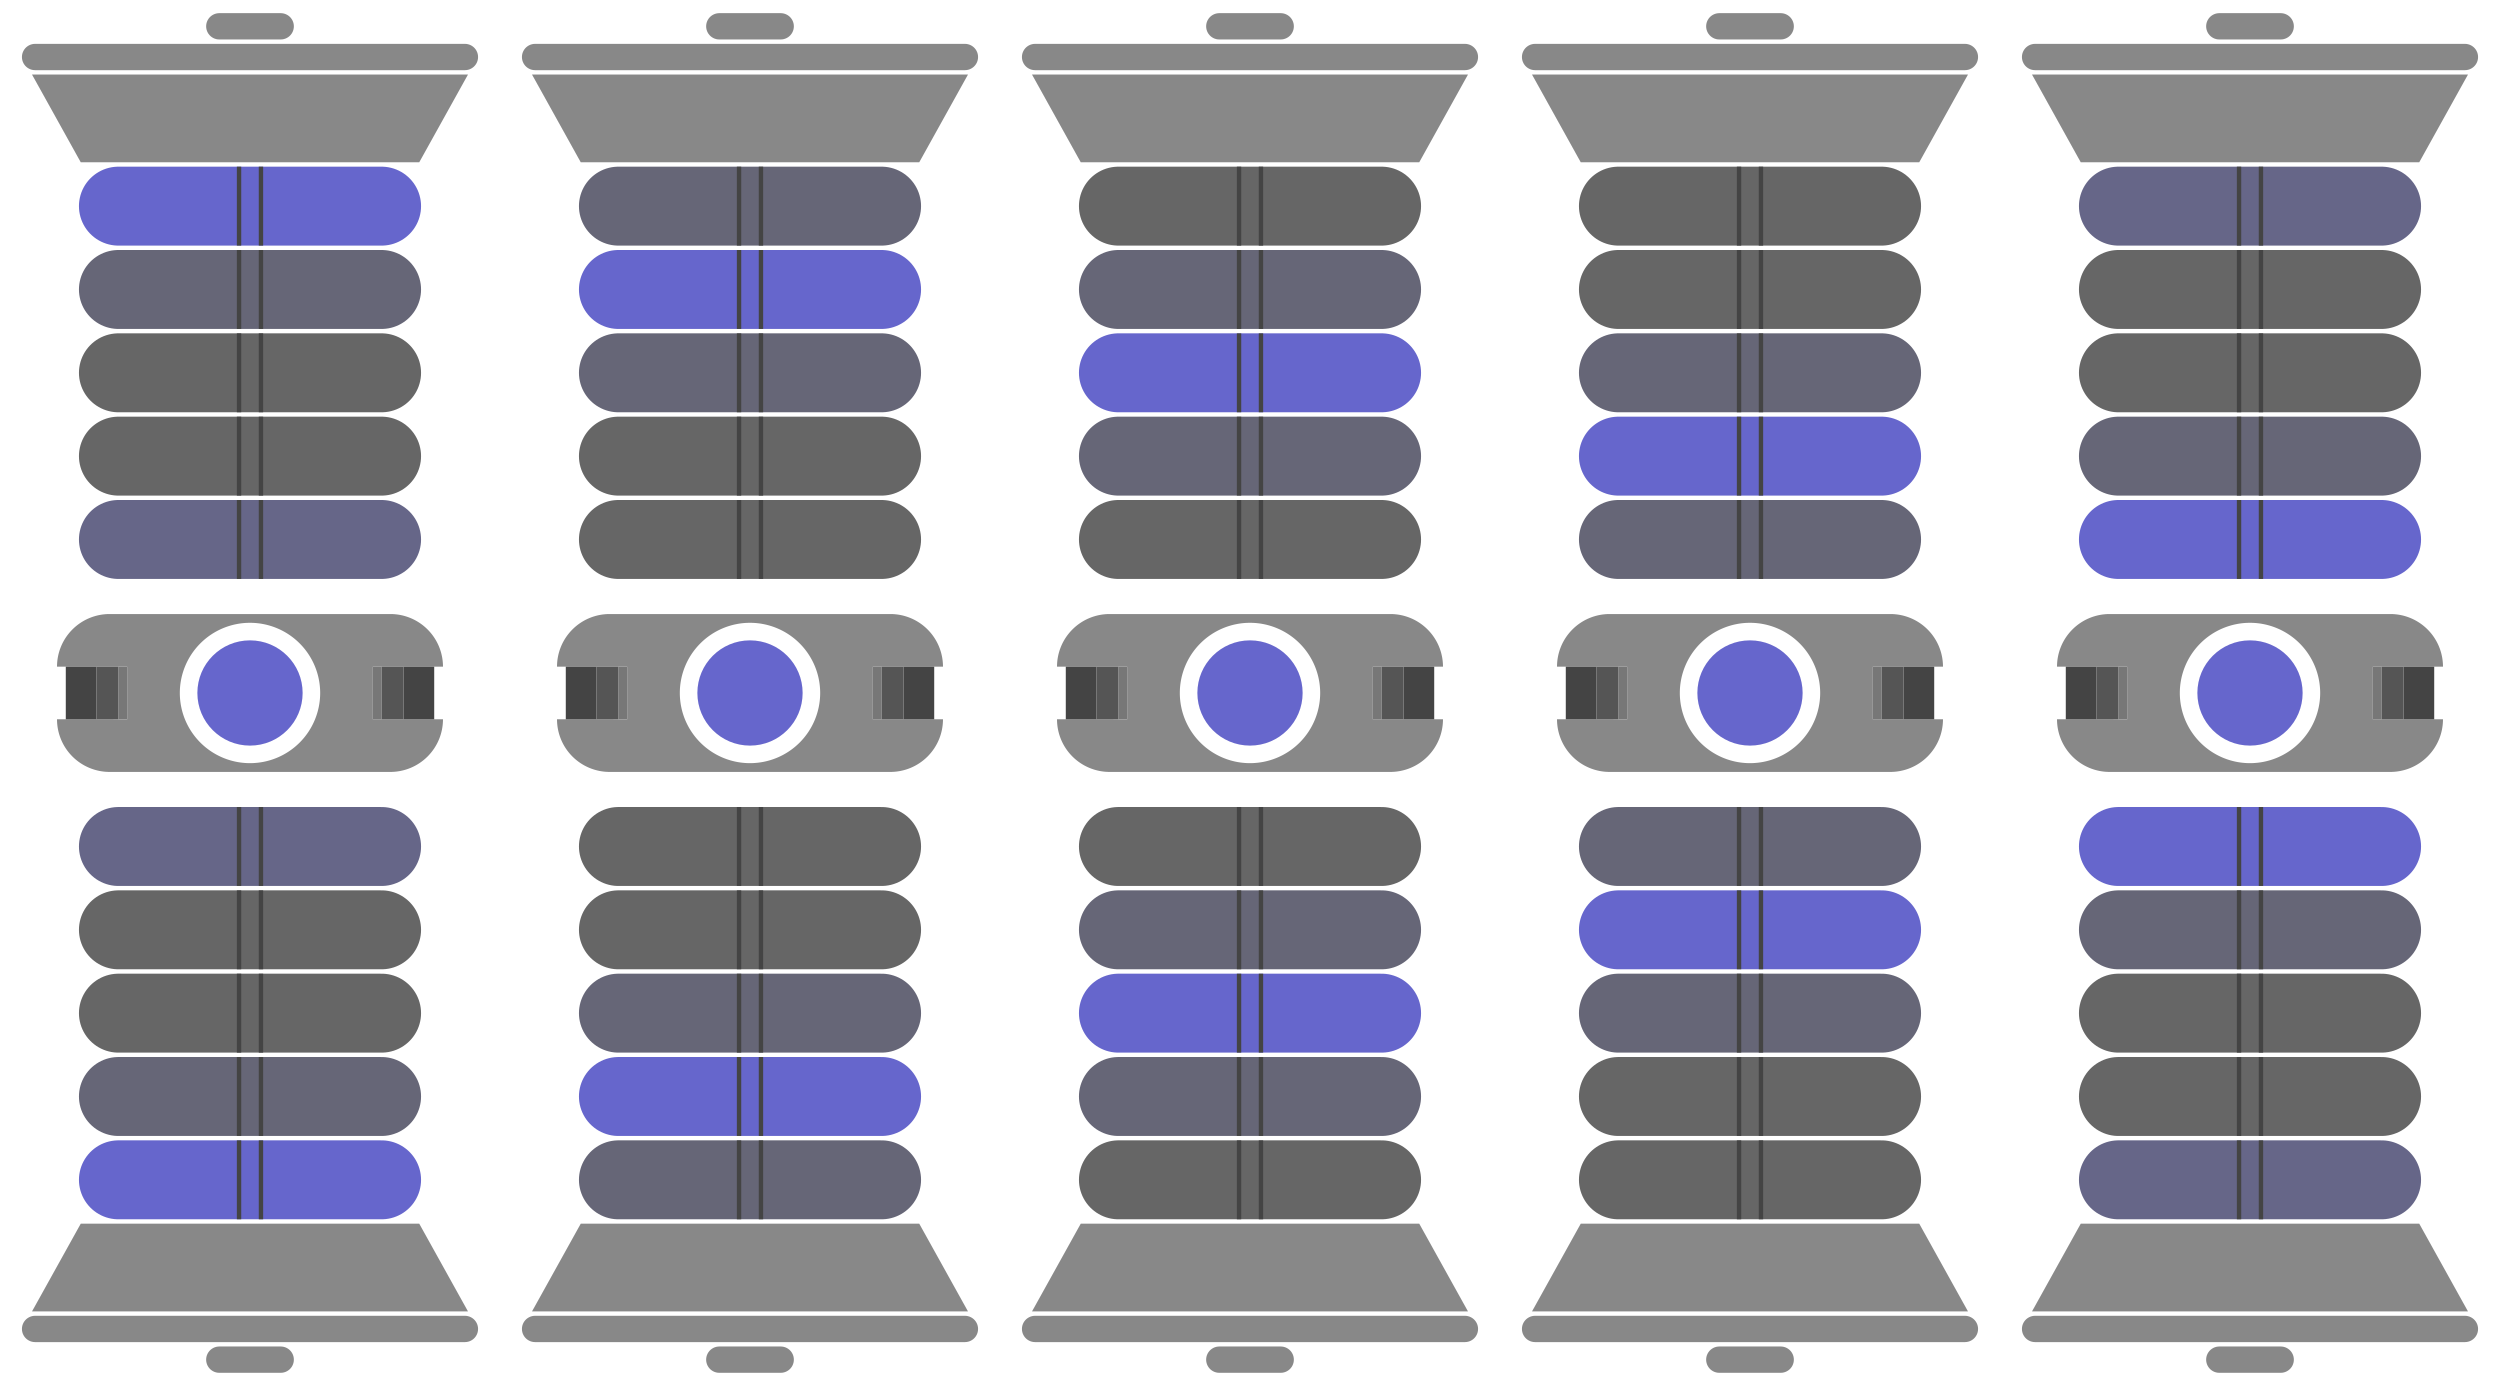 <?xml version="1.0" encoding="UTF-8" standalone="no"?>
<!-- Created with Inkscape (http://www.inkscape.org/) -->

<svg
   width="570"
   height="317"
   viewBox="0 0 570 317"
   version="1.1"
   id="svg5"
   inkscape:export-filename="Rastergrafik.png"
   inkscape:export-xdpi="96"
   inkscape:export-ydpi="96"
   inkscape:version="1.2.1 (9c6d41e410, 2022-07-14)"
   sodipodi:docname="warpcoretemplate.svg"
   xmlns:inkscape="http://www.inkscape.org/namespaces/inkscape"
   xmlns:sodipodi="http://sodipodi.sourceforge.net/DTD/sodipodi-0.dtd"
   xmlns="http://www.w3.org/2000/svg"
   xmlns:svg="http://www.w3.org/2000/svg">
  <sodipodi:namedview
     id="namedview7"
     pagecolor="#ffffff"
     bordercolor="#000000"
     borderopacity="0.25"
     inkscape:showpageshadow="2"
     inkscape:pageopacity="0.0"
     inkscape:pagecheckerboard="0"
     inkscape:deskcolor="#d1d1d1"
     inkscape:document-units="px"
     showgrid="true"
     showguides="false"
     inkscape:zoom="2.1538845"
     inkscape:cx="295.97688"
     inkscape:cy="143.69387"
     inkscape:window-width="1641"
     inkscape:window-height="1000"
     inkscape:window-x="991"
     inkscape:window-y="0"
     inkscape:window-maximized="0"
     inkscape:current-layer="layer1">
    <inkscape:grid
       type="xygrid"
       id="grid1412"
       originx="0"
       originy="0" />
  </sodipodi:namedview>
  <defs
     id="defs2" />
  <g
     inkscape:label="Ebene 1"
     inkscape:groupmode="layer"
     id="layer1">
    <path
       style="fill:#888888;fill-opacity:1;stroke:#888888;stroke-width:6;stroke-linecap:round;stroke-dasharray:none;stroke-opacity:1;image-rendering:auto"
       d="M 50,6 H 64"
       id="path2296" />
    <path
       style="fill:#888888;fill-opacity:1;stroke:#888888;stroke-width:6;stroke-linecap:round;stroke-dasharray:none;stroke-opacity:1"
       d="m 8,13 h 98"
       id="path2947" />
    <path
       style="fill:#888888;fill-opacity:1;stroke:#888888;stroke-width:2;stroke-linecap:round;stroke-dasharray:none;stroke-opacity:1"
       d="m 9,18 h 96 L 95,36 H 19 Z"
       id="path3435" />
    <path
       style="fill:#6666cc;fill-opacity:1;stroke:#6666cc;stroke-width:18;stroke-linecap:round;stroke-dasharray:none;stroke-opacity:1"
       d="M 27,47 H 87"
       id="path3437" />
    <path
       style="fill:#666677;fill-opacity:1;stroke:#666677;stroke-width:18;stroke-linecap:round;stroke-dasharray:none;stroke-opacity:1"
       d="M 27,66 H 87"
       id="path3439" />
    <path
       style="fill:#666666;fill-opacity:1;stroke:#666666;stroke-width:18;stroke-linecap:round;stroke-dasharray:none;stroke-opacity:1"
       d="M 27,85 H 87"
       id="path3441" />
    <path
       style="fill:#666666;fill-opacity:1;stroke:#666666;stroke-width:18;stroke-linecap:round;stroke-dasharray:none;stroke-opacity:1"
       d="M 27,104 H 87"
       id="path3443" />
    <path
       style="fill:#666688;fill-opacity:1;stroke:#666688;stroke-width:18;stroke-linecap:round;stroke-dasharray:none;stroke-opacity:1"
       d="M 27,123 H 87"
       id="path3445" />
    <path
       style="color:#000000;fill:#888888;stroke-width:2;stroke-miterlimit:1.2;-inkscape-stroke:none"
       d="m 29,158 v -6 H 13 a 12,12 0 0 1 12,-12 h 64 a 12,12 0 0 1 12,12 H 85 v 6 H 73 A 16,16 0 0 0 57,142 16,16 0 0 0 41,158 Z"
       id="path3487" />
    <circle
       style="fill:#6666cc;fill-opacity:1;stroke:#6666cc;stroke-width:2;stroke-linecap:butt;stroke-opacity:1"
       id="path3478"
       cx="57"
       cy="158"
       r="11" />
    <path
       style="color:#000000;fill:#888888;stroke-width:2;stroke-miterlimit:1.2;-inkscape-stroke:none"
       d="m 13,164 a 12,12 0 0 0 12,12 h 64 a 12,12 0 0 0 12,-12 H 85 v -6 H 73 A 16,16 0 0 1 57,174 16,16 0 0 1 41,158 H 29 v 6 z"
       id="path3492" />
    <path
       style="fill:#666688;fill-opacity:1;stroke:#666688;stroke-width:18;stroke-linecap:round;stroke-dasharray:none;stroke-opacity:1"
       d="M 27,193 H 87"
       id="path3453" />
    <path
       style="fill:#666666;fill-opacity:1;stroke:#666666;stroke-width:18;stroke-linecap:round;stroke-dasharray:none;stroke-opacity:1"
       d="M 27,212 H 87"
       id="path3455" />
    <path
       style="fill:#666666;fill-opacity:1;stroke:#666666;stroke-width:18;stroke-linecap:round;stroke-dasharray:none;stroke-opacity:1"
       d="M 27,231 H 87"
       id="path3457" />
    <path
       style="fill:#666677;fill-opacity:1;stroke:#666677;stroke-width:18;stroke-linecap:round;stroke-dasharray:none;stroke-opacity:1"
       d="M 27,250 H 87"
       id="path3459" />
    <path
       style="fill:#6666cc;fill-opacity:1;stroke:#6666cc;stroke-width:18;stroke-linecap:round;stroke-dasharray:none;stroke-opacity:1"
       d="M 27,269 H 87"
       id="path3461" />
    <path
       style="fill:#888888;fill-opacity:1;stroke:#888888;stroke-width:2;stroke-linecap:round;stroke-dasharray:none;stroke-opacity:1"
       d="m 9,298 h 96 L 95,280 H 19 Z"
       id="path3451" />
    <path
       style="fill:#888888;fill-opacity:1;stroke:#888888;stroke-width:6;stroke-linecap:round;stroke-dasharray:none;stroke-opacity:1"
       d="m 8,303 h 98"
       id="path3449" />
    <path
       style="fill:#888888;fill-opacity:1;stroke:#888888;stroke-width:6;stroke-linecap:round;stroke-dasharray:none;stroke-opacity:1;image-rendering:auto"
       d="M 50,310 H 64"
       id="path3447" />
    <rect
       style="fill:#777777;fill-opacity:1;stroke:#777777;stroke-width:0;stroke-linecap:butt;stroke-miterlimit:1.2;stroke-dasharray:none;stroke-opacity:1"
       id="rect4220"
       width="2"
       height="12"
       x="85"
       y="152" />
    <rect
       style="fill:#777777;fill-opacity:1;stroke:#777777;stroke-width:0;stroke-linecap:butt;stroke-miterlimit:1.2;stroke-dasharray:none;stroke-opacity:1"
       id="rect4220-1"
       width="2"
       height="12"
       x="27"
       y="152" />
    <rect
       style="fill:#555555;fill-opacity:1;stroke:#555555;stroke-width:0;stroke-linecap:butt;stroke-miterlimit:1.2;stroke-dasharray:none;stroke-opacity:1"
       id="rect5311"
       width="5"
       height="12"
       x="87"
       y="152" />
    <rect
       style="fill:#555555;fill-opacity:1;stroke:#555555;stroke-width:0;stroke-linecap:butt;stroke-miterlimit:1.2;stroke-dasharray:none;stroke-opacity:1"
       id="rect5311-7"
       width="5"
       height="12"
       x="22"
       y="152" />
    <rect
       style="fill:#444444;fill-opacity:1;stroke:#444444;stroke-width:0;stroke-linecap:butt;stroke-miterlimit:1.2;stroke-dasharray:none;stroke-opacity:1"
       id="rect6039"
       width="7"
       height="12"
       x="92"
       y="152" />
    <rect
       style="fill:#444444;fill-opacity:1;stroke:#444444;stroke-width:0;stroke-linecap:butt;stroke-miterlimit:1.2;stroke-dasharray:none;stroke-opacity:1"
       id="rect6039-0"
       width="7"
       height="12"
       x="15"
       y="152" />
    <rect
       style="fill:#444444;fill-opacity:1;stroke:#444444;stroke-width:0;stroke-linecap:butt;stroke-miterlimit:1.2;stroke-dasharray:none;stroke-opacity:1"
       id="rect6485"
       width="1"
       height="18"
       x="54"
       y="114" />
    <rect
       style="fill:#444444;fill-opacity:1;stroke:#444444;stroke-width:0;stroke-linecap:butt;stroke-miterlimit:1.2;stroke-dasharray:none;stroke-opacity:1"
       id="rect6485-6"
       width="1"
       height="18"
       x="59"
       y="114" />
    <rect
       style="fill:#444444;fill-opacity:1;stroke:#444444;stroke-width:0;stroke-linecap:butt;stroke-miterlimit:1.2;stroke-dasharray:none;stroke-opacity:1"
       id="rect6485-66"
       width="1"
       height="18"
       x="54"
       y="95" />
    <rect
       style="fill:#444444;fill-opacity:1;stroke:#444444;stroke-width:0;stroke-linecap:butt;stroke-miterlimit:1.2;stroke-dasharray:none;stroke-opacity:1"
       id="rect6485-6-7"
       width="1"
       height="18"
       x="59"
       y="95" />
    <rect
       style="fill:#444444;fill-opacity:1;stroke:#444444;stroke-width:0;stroke-linecap:butt;stroke-miterlimit:1.2;stroke-dasharray:none;stroke-opacity:1"
       id="rect6485-5"
       width="1"
       height="18"
       x="54"
       y="76" />
    <rect
       style="fill:#444444;fill-opacity:1;stroke:#444444;stroke-width:0;stroke-linecap:butt;stroke-miterlimit:1.2;stroke-dasharray:none;stroke-opacity:1"
       id="rect6485-6-3"
       width="1"
       height="18"
       x="59"
       y="76" />
    <rect
       style="fill:#444444;fill-opacity:1;stroke:#444444;stroke-width:0;stroke-linecap:butt;stroke-miterlimit:1.2;stroke-dasharray:none;stroke-opacity:1"
       id="rect6485-0"
       width="1"
       height="18"
       x="54"
       y="57" />
    <rect
       style="fill:#444444;fill-opacity:1;stroke:#444444;stroke-width:0;stroke-linecap:butt;stroke-miterlimit:1.2;stroke-dasharray:none;stroke-opacity:1"
       id="rect6485-6-37"
       width="1"
       height="18"
       x="59"
       y="57" />
    <rect
       style="fill:#444444;fill-opacity:1;stroke:#444444;stroke-width:0;stroke-linecap:butt;stroke-miterlimit:1.2;stroke-dasharray:none;stroke-opacity:1"
       id="rect6485-8"
       width="1"
       height="18"
       x="54"
       y="38" />
    <rect
       style="fill:#444444;fill-opacity:1;stroke:#444444;stroke-width:0;stroke-linecap:butt;stroke-miterlimit:1.2;stroke-dasharray:none;stroke-opacity:1"
       id="rect6485-6-8"
       width="1"
       height="18"
       x="59"
       y="38" />
    <rect
       style="fill:#444444;fill-opacity:1;stroke:#444444;stroke-width:0;stroke-linecap:butt;stroke-miterlimit:1.2;stroke-dasharray:none;stroke-opacity:1"
       id="rect6485-1"
       width="1"
       height="18"
       x="54"
       y="260" />
    <rect
       style="fill:#444444;fill-opacity:1;stroke:#444444;stroke-width:0;stroke-linecap:butt;stroke-miterlimit:1.2;stroke-dasharray:none;stroke-opacity:1"
       id="rect6485-6-0"
       width="1"
       height="18"
       x="59"
       y="260" />
    <rect
       style="fill:#444444;fill-opacity:1;stroke:#444444;stroke-width:0;stroke-linecap:butt;stroke-miterlimit:1.2;stroke-dasharray:none;stroke-opacity:1"
       id="rect6485-66-0"
       width="1"
       height="18"
       x="54"
       y="241" />
    <rect
       style="fill:#444444;fill-opacity:1;stroke:#444444;stroke-width:0;stroke-linecap:butt;stroke-miterlimit:1.2;stroke-dasharray:none;stroke-opacity:1"
       id="rect6485-6-7-1"
       width="1"
       height="18"
       x="59"
       y="241" />
    <rect
       style="fill:#444444;fill-opacity:1;stroke:#444444;stroke-width:0;stroke-linecap:butt;stroke-miterlimit:1.2;stroke-dasharray:none;stroke-opacity:1"
       id="rect6485-5-5"
       width="1"
       height="18"
       x="54"
       y="222" />
    <rect
       style="fill:#444444;fill-opacity:1;stroke:#444444;stroke-width:0;stroke-linecap:butt;stroke-miterlimit:1.2;stroke-dasharray:none;stroke-opacity:1"
       id="rect6485-6-3-8"
       width="1"
       height="18"
       x="59"
       y="222" />
    <rect
       style="fill:#444444;fill-opacity:1;stroke:#444444;stroke-width:0;stroke-linecap:butt;stroke-miterlimit:1.2;stroke-dasharray:none;stroke-opacity:1"
       id="rect6485-0-5"
       width="1"
       height="18"
       x="54"
       y="203" />
    <rect
       style="fill:#444444;fill-opacity:1;stroke:#444444;stroke-width:0;stroke-linecap:butt;stroke-miterlimit:1.2;stroke-dasharray:none;stroke-opacity:1"
       id="rect6485-6-37-2"
       width="1"
       height="18"
       x="59"
       y="203" />
    <rect
       style="fill:#444444;fill-opacity:1;stroke:#444444;stroke-width:0;stroke-linecap:butt;stroke-miterlimit:1.2;stroke-dasharray:none;stroke-opacity:1"
       id="rect6485-8-3"
       width="1"
       height="18"
       x="54"
       y="184" />
    <rect
       style="fill:#444444;fill-opacity:1;stroke:#444444;stroke-width:0;stroke-linecap:butt;stroke-miterlimit:1.2;stroke-dasharray:none;stroke-opacity:1"
       id="rect6485-6-8-8"
       width="1"
       height="18"
       x="59"
       y="184" />
    <path
       style="fill:#888888;fill-opacity:1;stroke:#888888;stroke-width:6;stroke-linecap:round;stroke-dasharray:none;stroke-opacity:1;image-rendering:auto"
       d="m 164,6 h 14"
       id="path2296-2" />
    <path
       style="fill:#888888;fill-opacity:1;stroke:#888888;stroke-width:6;stroke-linecap:round;stroke-dasharray:none;stroke-opacity:1"
       d="m 122,13 h 98"
       id="path2947-8" />
    <path
       style="fill:#888888;fill-opacity:1;stroke:#888888;stroke-width:2;stroke-linecap:round;stroke-dasharray:none;stroke-opacity:1"
       d="m 123,18 h 96 l -10,18 h -76 z"
       id="path3435-3" />
    <path
       style="fill:#666677;fill-opacity:1;stroke:#666677;stroke-width:18;stroke-linecap:round;stroke-dasharray:none;stroke-opacity:1"
       d="m 141,47 h 60"
       id="path3437-5" />
    <path
       style="fill:#6666cc;fill-opacity:1;stroke:#6666cc;stroke-width:18;stroke-linecap:round;stroke-dasharray:none;stroke-opacity:1"
       d="m 141,66 h 60"
       id="path3439-8" />
    <path
       style="fill:#666677;fill-opacity:1;stroke:#666677;stroke-width:18;stroke-linecap:round;stroke-dasharray:none;stroke-opacity:1"
       d="m 141,85 h 60"
       id="path3441-4" />
    <path
       style="fill:#666666;fill-opacity:1;stroke:#666666;stroke-width:18;stroke-linecap:round;stroke-dasharray:none;stroke-opacity:1"
       d="m 141,104 h 60"
       id="path3443-8" />
    <path
       style="fill:#666666;fill-opacity:1;stroke:#666666;stroke-width:18;stroke-linecap:round;stroke-dasharray:none;stroke-opacity:1"
       d="m 141,123 h 60"
       id="path3445-0" />
    <path
       style="color:#000000;fill:#888888;stroke-width:2;stroke-miterlimit:1.2;-inkscape-stroke:none"
       d="m 143,158 v -6 h -16 a 12,12 0 0 1 12,-12 h 64 a 12,12 0 0 1 12,12 h -16 v 6 h -12 a 16,16 0 0 0 -16,-16 16,16 0 0 0 -16,16 z"
       id="path3487-3" />
    <circle
       style="fill:#6666cc;fill-opacity:1;stroke:#6666cc;stroke-width:2;stroke-linecap:butt;stroke-opacity:1"
       id="path3478-9"
       cx="171"
       cy="158"
       r="11" />
    <path
       style="color:#000000;fill:#888888;stroke-width:2;stroke-miterlimit:1.2;-inkscape-stroke:none"
       d="m 127,164 a 12,12 0 0 0 12,12 h 64 a 12,12 0 0 0 12,-12 h -16 v -6 h -12 a 16,16 0 0 1 -16,16 16,16 0 0 1 -16,-16 h -12 v 6 z"
       id="path3492-8" />
    <path
       style="fill:#666666;fill-opacity:1;stroke:#666666;stroke-width:18;stroke-linecap:round;stroke-dasharray:none;stroke-opacity:1"
       d="m 141,193 h 60"
       id="path3453-6" />
    <path
       style="fill:#666666;fill-opacity:1;stroke:#666666;stroke-width:18;stroke-linecap:round;stroke-dasharray:none;stroke-opacity:1"
       d="m 141,212 h 60"
       id="path3455-9" />
    <path
       style="fill:#666677;fill-opacity:1;stroke:#666677;stroke-width:18;stroke-linecap:round;stroke-dasharray:none;stroke-opacity:1"
       d="m 141,231 h 60"
       id="path3457-8" />
    <path
       style="fill:#6666cc;fill-opacity:1;stroke:#6666cc;stroke-width:18;stroke-linecap:round;stroke-dasharray:none;stroke-opacity:1"
       d="m 141,250 h 60"
       id="path3459-2" />
    <path
       style="fill:#666677;fill-opacity:1;stroke:#666677;stroke-width:18;stroke-linecap:round;stroke-dasharray:none;stroke-opacity:1"
       d="m 141,269 h 60"
       id="path3461-3" />
    <path
       style="fill:#888888;fill-opacity:1;stroke:#888888;stroke-width:2;stroke-linecap:round;stroke-dasharray:none;stroke-opacity:1"
       d="m 123,298 h 96 l -10,-18 h -76 z"
       id="path3451-8" />
    <path
       style="fill:#888888;fill-opacity:1;stroke:#888888;stroke-width:6;stroke-linecap:round;stroke-dasharray:none;stroke-opacity:1"
       d="m 122,303 h 98"
       id="path3449-7" />
    <path
       style="fill:#888888;fill-opacity:1;stroke:#888888;stroke-width:6;stroke-linecap:round;stroke-dasharray:none;stroke-opacity:1;image-rendering:auto"
       d="m 164,310 h 14"
       id="path3447-0" />
    <rect
       style="fill:#777777;fill-opacity:1;stroke:#777777;stroke-width:0;stroke-linecap:butt;stroke-miterlimit:1.2;stroke-dasharray:none;stroke-opacity:1"
       id="rect4220-5"
       width="2"
       height="12"
       x="199"
       y="152" />
    <rect
       style="fill:#777777;fill-opacity:1;stroke:#777777;stroke-width:0;stroke-linecap:butt;stroke-miterlimit:1.2;stroke-dasharray:none;stroke-opacity:1"
       id="rect4220-1-1"
       width="2"
       height="12"
       x="141"
       y="152" />
    <rect
       style="fill:#555555;fill-opacity:1;stroke:#555555;stroke-width:0;stroke-linecap:butt;stroke-miterlimit:1.2;stroke-dasharray:none;stroke-opacity:1"
       id="rect5311-2"
       width="5"
       height="12"
       x="201"
       y="152" />
    <rect
       style="fill:#555555;fill-opacity:1;stroke:#555555;stroke-width:0;stroke-linecap:butt;stroke-miterlimit:1.2;stroke-dasharray:none;stroke-opacity:1"
       id="rect5311-7-1"
       width="5"
       height="12"
       x="136"
       y="152" />
    <rect
       style="fill:#444444;fill-opacity:1;stroke:#444444;stroke-width:0;stroke-linecap:butt;stroke-miterlimit:1.2;stroke-dasharray:none;stroke-opacity:1"
       id="rect6039-3"
       width="7"
       height="12"
       x="206"
       y="152" />
    <rect
       style="fill:#444444;fill-opacity:1;stroke:#444444;stroke-width:0;stroke-linecap:butt;stroke-miterlimit:1.2;stroke-dasharray:none;stroke-opacity:1"
       id="rect6039-0-3"
       width="7"
       height="12"
       x="129"
       y="152" />
    <rect
       style="fill:#444444;fill-opacity:1;stroke:#444444;stroke-width:0;stroke-linecap:butt;stroke-miterlimit:1.2;stroke-dasharray:none;stroke-opacity:1"
       id="rect6485-2"
       width="1"
       height="18"
       x="168"
       y="114" />
    <rect
       style="fill:#444444;fill-opacity:1;stroke:#444444;stroke-width:0;stroke-linecap:butt;stroke-miterlimit:1.2;stroke-dasharray:none;stroke-opacity:1"
       id="rect6485-6-9"
       width="1"
       height="18"
       x="173"
       y="114" />
    <rect
       style="fill:#444444;fill-opacity:1;stroke:#444444;stroke-width:0;stroke-linecap:butt;stroke-miterlimit:1.2;stroke-dasharray:none;stroke-opacity:1"
       id="rect6485-66-7"
       width="1"
       height="18"
       x="168"
       y="95" />
    <rect
       style="fill:#444444;fill-opacity:1;stroke:#444444;stroke-width:0;stroke-linecap:butt;stroke-miterlimit:1.2;stroke-dasharray:none;stroke-opacity:1"
       id="rect6485-6-7-5"
       width="1"
       height="18"
       x="173"
       y="95" />
    <rect
       style="fill:#444444;fill-opacity:1;stroke:#444444;stroke-width:0;stroke-linecap:butt;stroke-miterlimit:1.2;stroke-dasharray:none;stroke-opacity:1"
       id="rect6485-5-9"
       width="1"
       height="18"
       x="168"
       y="76" />
    <rect
       style="fill:#444444;fill-opacity:1;stroke:#444444;stroke-width:0;stroke-linecap:butt;stroke-miterlimit:1.2;stroke-dasharray:none;stroke-opacity:1"
       id="rect6485-6-3-5"
       width="1"
       height="18"
       x="173"
       y="76" />
    <rect
       style="fill:#444444;fill-opacity:1;stroke:#444444;stroke-width:0;stroke-linecap:butt;stroke-miterlimit:1.2;stroke-dasharray:none;stroke-opacity:1"
       id="rect6485-0-7"
       width="1"
       height="18"
       x="168"
       y="57" />
    <rect
       style="fill:#444444;fill-opacity:1;stroke:#444444;stroke-width:0;stroke-linecap:butt;stroke-miterlimit:1.2;stroke-dasharray:none;stroke-opacity:1"
       id="rect6485-6-37-5"
       width="1"
       height="18"
       x="173"
       y="57" />
    <rect
       style="fill:#444444;fill-opacity:1;stroke:#444444;stroke-width:0;stroke-linecap:butt;stroke-miterlimit:1.2;stroke-dasharray:none;stroke-opacity:1"
       id="rect6485-8-6"
       width="1"
       height="18"
       x="168"
       y="38" />
    <rect
       style="fill:#444444;fill-opacity:1;stroke:#444444;stroke-width:0;stroke-linecap:butt;stroke-miterlimit:1.2;stroke-dasharray:none;stroke-opacity:1"
       id="rect6485-6-8-4"
       width="1"
       height="18"
       x="173"
       y="38" />
    <rect
       style="fill:#444444;fill-opacity:1;stroke:#444444;stroke-width:0;stroke-linecap:butt;stroke-miterlimit:1.2;stroke-dasharray:none;stroke-opacity:1"
       id="rect6485-1-0"
       width="1"
       height="18"
       x="168"
       y="260" />
    <rect
       style="fill:#444444;fill-opacity:1;stroke:#444444;stroke-width:0;stroke-linecap:butt;stroke-miterlimit:1.2;stroke-dasharray:none;stroke-opacity:1"
       id="rect6485-6-0-9"
       width="1"
       height="18"
       x="173"
       y="260" />
    <rect
       style="fill:#444444;fill-opacity:1;stroke:#444444;stroke-width:0;stroke-linecap:butt;stroke-miterlimit:1.2;stroke-dasharray:none;stroke-opacity:1"
       id="rect6485-66-0-0"
       width="1"
       height="18"
       x="168"
       y="241" />
    <rect
       style="fill:#444444;fill-opacity:1;stroke:#444444;stroke-width:0;stroke-linecap:butt;stroke-miterlimit:1.2;stroke-dasharray:none;stroke-opacity:1"
       id="rect6485-6-7-1-0"
       width="1"
       height="18"
       x="173"
       y="241" />
    <rect
       style="fill:#444444;fill-opacity:1;stroke:#444444;stroke-width:0;stroke-linecap:butt;stroke-miterlimit:1.2;stroke-dasharray:none;stroke-opacity:1"
       id="rect6485-5-5-0"
       width="1"
       height="18"
       x="168"
       y="222" />
    <rect
       style="fill:#444444;fill-opacity:1;stroke:#444444;stroke-width:0;stroke-linecap:butt;stroke-miterlimit:1.2;stroke-dasharray:none;stroke-opacity:1"
       id="rect6485-6-3-8-3"
       width="1"
       height="18"
       x="173"
       y="222" />
    <rect
       style="fill:#444444;fill-opacity:1;stroke:#444444;stroke-width:0;stroke-linecap:butt;stroke-miterlimit:1.2;stroke-dasharray:none;stroke-opacity:1"
       id="rect6485-0-5-6"
       width="1"
       height="18"
       x="168"
       y="203" />
    <rect
       style="fill:#444444;fill-opacity:1;stroke:#444444;stroke-width:0;stroke-linecap:butt;stroke-miterlimit:1.2;stroke-dasharray:none;stroke-opacity:1"
       id="rect6485-6-37-2-9"
       width="1"
       height="18"
       x="173"
       y="203" />
    <rect
       style="fill:#444444;fill-opacity:1;stroke:#444444;stroke-width:0;stroke-linecap:butt;stroke-miterlimit:1.2;stroke-dasharray:none;stroke-opacity:1"
       id="rect6485-8-3-8"
       width="1"
       height="18"
       x="168"
       y="184" />
    <rect
       style="fill:#444444;fill-opacity:1;stroke:#444444;stroke-width:0;stroke-linecap:butt;stroke-miterlimit:1.2;stroke-dasharray:none;stroke-opacity:1"
       id="rect6485-6-8-8-2"
       width="1"
       height="18"
       x="173"
       y="184" />
    <path
       style="fill:#888888;fill-opacity:1;stroke:#888888;stroke-width:6;stroke-linecap:round;stroke-dasharray:none;stroke-opacity:1;image-rendering:auto"
       d="m 278,6 h 14"
       id="path2296-0" />
    <path
       style="fill:#888888;fill-opacity:1;stroke:#888888;stroke-width:6;stroke-linecap:round;stroke-dasharray:none;stroke-opacity:1"
       d="m 236,13 h 98"
       id="path2947-6" />
    <path
       style="fill:#888888;fill-opacity:1;stroke:#888888;stroke-width:2;stroke-linecap:round;stroke-dasharray:none;stroke-opacity:1"
       d="m 237,18 h 96 l -10,18 h -76 z"
       id="path3435-4" />
    <path
       style="fill:#666666;fill-opacity:1;stroke:#666666;stroke-width:18;stroke-linecap:round;stroke-dasharray:none;stroke-opacity:1"
       d="m 255,47 h 60"
       id="path3437-4" />
    <path
       style="fill:#666677;fill-opacity:1;stroke:#666677;stroke-width:18;stroke-linecap:round;stroke-dasharray:none;stroke-opacity:1"
       d="m 255,66 h 60"
       id="path3439-4" />
    <path
       style="fill:#6666cc;fill-opacity:1;stroke:#6666cc;stroke-width:18;stroke-linecap:round;stroke-dasharray:none;stroke-opacity:1"
       d="m 255,85 h 60"
       id="path3441-7" />
    <path
       style="fill:#666677;fill-opacity:1;stroke:#666677;stroke-width:18;stroke-linecap:round;stroke-dasharray:none;stroke-opacity:1"
       d="m 255,104 h 60"
       id="path3443-7" />
    <path
       style="fill:#666666;fill-opacity:1;stroke:#666666;stroke-width:18;stroke-linecap:round;stroke-dasharray:none;stroke-opacity:1"
       d="m 255,123 h 60"
       id="path3445-3" />
    <path
       style="color:#000000;fill:#888888;stroke-width:2;stroke-miterlimit:1.2;-inkscape-stroke:none"
       d="m 257,158 v -6 h -16 a 12,12 0 0 1 12,-12 h 64 a 12,12 0 0 1 12,12 h -16 v 6 h -12 a 16,16 0 0 0 -16,-16 16,16 0 0 0 -16,16 z"
       id="path3487-8" />
    <circle
       style="fill:#6666cc;fill-opacity:1;stroke:#6666cc;stroke-width:2;stroke-linecap:butt;stroke-opacity:1"
       id="path3478-4"
       cx="285"
       cy="158"
       r="11" />
    <path
       style="color:#000000;fill:#888888;stroke-width:2;stroke-miterlimit:1.2;-inkscape-stroke:none"
       d="m 241,164 a 12,12 0 0 0 12,12 h 64 a 12,12 0 0 0 12,-12 h -16 v -6 h -12 a 16,16 0 0 1 -16,16 16,16 0 0 1 -16,-16 h -12 v 6 z"
       id="path3492-89" />
    <path
       style="fill:#666666;fill-opacity:1;stroke:#666666;stroke-width:18;stroke-linecap:round;stroke-dasharray:none;stroke-opacity:1"
       d="m 255,193 h 60"
       id="path3453-4" />
    <path
       style="fill:#666677;fill-opacity:1;stroke:#666677;stroke-width:18;stroke-linecap:round;stroke-dasharray:none;stroke-opacity:1"
       d="m 255,212 h 60"
       id="path3455-0" />
    <path
       style="fill:#6666cc;fill-opacity:1;stroke:#6666cc;stroke-width:18;stroke-linecap:round;stroke-dasharray:none;stroke-opacity:1"
       d="m 255,231 h 60"
       id="path3457-9" />
    <path
       style="fill:#666677;fill-opacity:1;stroke:#666677;stroke-width:18;stroke-linecap:round;stroke-dasharray:none;stroke-opacity:1"
       d="m 255,250 h 60"
       id="path3459-5" />
    <path
       style="fill:#666666;fill-opacity:1;stroke:#666666;stroke-width:18;stroke-linecap:round;stroke-dasharray:none;stroke-opacity:1"
       d="m 255,269 h 60"
       id="path3461-6" />
    <path
       style="fill:#888888;fill-opacity:1;stroke:#888888;stroke-width:2;stroke-linecap:round;stroke-dasharray:none;stroke-opacity:1"
       d="m 237,298 h 96 l -10,-18 h -76 z"
       id="path3451-0" />
    <path
       style="fill:#888888;fill-opacity:1;stroke:#888888;stroke-width:6;stroke-linecap:round;stroke-dasharray:none;stroke-opacity:1"
       d="m 236,303 h 98"
       id="path3449-2" />
    <path
       style="fill:#888888;fill-opacity:1;stroke:#888888;stroke-width:6;stroke-linecap:round;stroke-dasharray:none;stroke-opacity:1;image-rendering:auto"
       d="m 278,310 h 14"
       id="path3447-00" />
    <rect
       style="fill:#777777;fill-opacity:1;stroke:#777777;stroke-width:0;stroke-linecap:butt;stroke-miterlimit:1.2;stroke-dasharray:none;stroke-opacity:1"
       id="rect4220-8"
       width="2"
       height="12"
       x="313"
       y="152" />
    <rect
       style="fill:#777777;fill-opacity:1;stroke:#777777;stroke-width:0;stroke-linecap:butt;stroke-miterlimit:1.2;stroke-dasharray:none;stroke-opacity:1"
       id="rect4220-1-0"
       width="2"
       height="12"
       x="255"
       y="152" />
    <rect
       style="fill:#555555;fill-opacity:1;stroke:#555555;stroke-width:0;stroke-linecap:butt;stroke-miterlimit:1.2;stroke-dasharray:none;stroke-opacity:1"
       id="rect5311-0"
       width="5"
       height="12"
       x="315"
       y="152" />
    <rect
       style="fill:#555555;fill-opacity:1;stroke:#555555;stroke-width:0;stroke-linecap:butt;stroke-miterlimit:1.2;stroke-dasharray:none;stroke-opacity:1"
       id="rect5311-7-4"
       width="5"
       height="12"
       x="250"
       y="152" />
    <rect
       style="fill:#444444;fill-opacity:1;stroke:#444444;stroke-width:0;stroke-linecap:butt;stroke-miterlimit:1.2;stroke-dasharray:none;stroke-opacity:1"
       id="rect6039-9"
       width="7"
       height="12"
       x="320"
       y="152" />
    <rect
       style="fill:#444444;fill-opacity:1;stroke:#444444;stroke-width:0;stroke-linecap:butt;stroke-miterlimit:1.2;stroke-dasharray:none;stroke-opacity:1"
       id="rect6039-0-8"
       width="7"
       height="12"
       x="243"
       y="152" />
    <rect
       style="fill:#444444;fill-opacity:1;stroke:#444444;stroke-width:0;stroke-linecap:butt;stroke-miterlimit:1.2;stroke-dasharray:none;stroke-opacity:1"
       id="rect6485-9"
       width="1"
       height="18"
       x="282"
       y="114" />
    <rect
       style="fill:#444444;fill-opacity:1;stroke:#444444;stroke-width:0;stroke-linecap:butt;stroke-miterlimit:1.2;stroke-dasharray:none;stroke-opacity:1"
       id="rect6485-6-6"
       width="1"
       height="18"
       x="287"
       y="114" />
    <rect
       style="fill:#444444;fill-opacity:1;stroke:#444444;stroke-width:0;stroke-linecap:butt;stroke-miterlimit:1.2;stroke-dasharray:none;stroke-opacity:1"
       id="rect6485-66-4"
       width="1"
       height="18"
       x="282"
       y="95" />
    <rect
       style="fill:#444444;fill-opacity:1;stroke:#444444;stroke-width:0;stroke-linecap:butt;stroke-miterlimit:1.2;stroke-dasharray:none;stroke-opacity:1"
       id="rect6485-6-7-51"
       width="1"
       height="18"
       x="287"
       y="95" />
    <rect
       style="fill:#444444;fill-opacity:1;stroke:#444444;stroke-width:0;stroke-linecap:butt;stroke-miterlimit:1.2;stroke-dasharray:none;stroke-opacity:1"
       id="rect6485-5-4"
       width="1"
       height="18"
       x="282"
       y="76" />
    <rect
       style="fill:#444444;fill-opacity:1;stroke:#444444;stroke-width:0;stroke-linecap:butt;stroke-miterlimit:1.2;stroke-dasharray:none;stroke-opacity:1"
       id="rect6485-6-3-0"
       width="1"
       height="18"
       x="287"
       y="76" />
    <rect
       style="fill:#444444;fill-opacity:1;stroke:#444444;stroke-width:0;stroke-linecap:butt;stroke-miterlimit:1.2;stroke-dasharray:none;stroke-opacity:1"
       id="rect6485-0-75"
       width="1"
       height="18"
       x="282"
       y="57" />
    <rect
       style="fill:#444444;fill-opacity:1;stroke:#444444;stroke-width:0;stroke-linecap:butt;stroke-miterlimit:1.2;stroke-dasharray:none;stroke-opacity:1"
       id="rect6485-6-37-27"
       width="1"
       height="18"
       x="287"
       y="57" />
    <rect
       style="fill:#444444;fill-opacity:1;stroke:#444444;stroke-width:0;stroke-linecap:butt;stroke-miterlimit:1.2;stroke-dasharray:none;stroke-opacity:1"
       id="rect6485-8-61"
       width="1"
       height="18"
       x="282"
       y="38" />
    <rect
       style="fill:#444444;fill-opacity:1;stroke:#444444;stroke-width:0;stroke-linecap:butt;stroke-miterlimit:1.2;stroke-dasharray:none;stroke-opacity:1"
       id="rect6485-6-8-5"
       width="1"
       height="18"
       x="287"
       y="38" />
    <rect
       style="fill:#444444;fill-opacity:1;stroke:#444444;stroke-width:0;stroke-linecap:butt;stroke-miterlimit:1.2;stroke-dasharray:none;stroke-opacity:1"
       id="rect6485-1-8"
       width="1"
       height="18"
       x="282"
       y="260" />
    <rect
       style="fill:#444444;fill-opacity:1;stroke:#444444;stroke-width:0;stroke-linecap:butt;stroke-miterlimit:1.2;stroke-dasharray:none;stroke-opacity:1"
       id="rect6485-6-0-7"
       width="1"
       height="18"
       x="287"
       y="260" />
    <rect
       style="fill:#444444;fill-opacity:1;stroke:#444444;stroke-width:0;stroke-linecap:butt;stroke-miterlimit:1.2;stroke-dasharray:none;stroke-opacity:1"
       id="rect6485-66-0-4"
       width="1"
       height="18"
       x="282"
       y="241" />
    <rect
       style="fill:#444444;fill-opacity:1;stroke:#444444;stroke-width:0;stroke-linecap:butt;stroke-miterlimit:1.2;stroke-dasharray:none;stroke-opacity:1"
       id="rect6485-6-7-1-5"
       width="1"
       height="18"
       x="287"
       y="241" />
    <rect
       style="fill:#444444;fill-opacity:1;stroke:#444444;stroke-width:0;stroke-linecap:butt;stroke-miterlimit:1.2;stroke-dasharray:none;stroke-opacity:1"
       id="rect6485-5-5-4"
       width="1"
       height="18"
       x="282"
       y="222" />
    <rect
       style="fill:#444444;fill-opacity:1;stroke:#444444;stroke-width:0;stroke-linecap:butt;stroke-miterlimit:1.2;stroke-dasharray:none;stroke-opacity:1"
       id="rect6485-6-3-8-5"
       width="1"
       height="18"
       x="287"
       y="222" />
    <rect
       style="fill:#444444;fill-opacity:1;stroke:#444444;stroke-width:0;stroke-linecap:butt;stroke-miterlimit:1.2;stroke-dasharray:none;stroke-opacity:1"
       id="rect6485-0-5-0"
       width="1"
       height="18"
       x="282"
       y="203" />
    <rect
       style="fill:#444444;fill-opacity:1;stroke:#444444;stroke-width:0;stroke-linecap:butt;stroke-miterlimit:1.2;stroke-dasharray:none;stroke-opacity:1"
       id="rect6485-6-37-2-2"
       width="1"
       height="18"
       x="287"
       y="203" />
    <rect
       style="fill:#444444;fill-opacity:1;stroke:#444444;stroke-width:0;stroke-linecap:butt;stroke-miterlimit:1.2;stroke-dasharray:none;stroke-opacity:1"
       id="rect6485-8-3-1"
       width="1"
       height="18"
       x="282"
       y="184" />
    <rect
       style="fill:#444444;fill-opacity:1;stroke:#444444;stroke-width:0;stroke-linecap:butt;stroke-miterlimit:1.2;stroke-dasharray:none;stroke-opacity:1"
       id="rect6485-6-8-8-27"
       width="1"
       height="18"
       x="287"
       y="184" />
    <path
       style="fill:#888888;fill-opacity:1;stroke:#888888;stroke-width:6;stroke-linecap:round;stroke-dasharray:none;stroke-opacity:1;image-rendering:auto"
       d="m 392,6 h 14"
       id="path2296-7" />
    <path
       style="fill:#888888;fill-opacity:1;stroke:#888888;stroke-width:6;stroke-linecap:round;stroke-dasharray:none;stroke-opacity:1"
       d="m 350,13 h 98"
       id="path2947-9" />
    <path
       style="fill:#888888;fill-opacity:1;stroke:#888888;stroke-width:2;stroke-linecap:round;stroke-dasharray:none;stroke-opacity:1"
       d="m 351,18 h 96 l -10,18 h -76 z"
       id="path3435-5" />
    <path
       style="fill:#666666;fill-opacity:1;stroke:#666666;stroke-width:18;stroke-linecap:round;stroke-dasharray:none;stroke-opacity:1"
       d="m 369,47 h 60"
       id="path3437-2" />
    <path
       style="fill:#666666;fill-opacity:1;stroke:#666666;stroke-width:18;stroke-linecap:round;stroke-dasharray:none;stroke-opacity:1"
       d="m 369,66 h 60"
       id="path3439-86" />
    <path
       style="fill:#666677;fill-opacity:1;stroke:#666677;stroke-width:18;stroke-linecap:round;stroke-dasharray:none;stroke-opacity:1"
       d="m 369,85 h 60"
       id="path3441-9" />
    <path
       style="fill:#6666cc;fill-opacity:1;stroke:#6666cc;stroke-width:18;stroke-linecap:round;stroke-dasharray:none;stroke-opacity:1"
       d="m 369,104 h 60"
       id="path3443-0" />
    <path
       style="fill:#666677;fill-opacity:1;stroke:#666677;stroke-width:18;stroke-linecap:round;stroke-dasharray:none;stroke-opacity:1"
       d="m 369,123 h 60"
       id="path3445-8" />
    <path
       style="color:#000000;fill:#888888;stroke-width:2;stroke-miterlimit:1.2;-inkscape-stroke:none"
       d="m 371,158 v -6 h -16 a 12,12 0 0 1 12,-12 h 64 a 12,12 0 0 1 12,12 h -16 v 6 h -12 a 16,16 0 0 0 -16,-16 16,16 0 0 0 -16,16 z"
       id="path3487-31" />
    <circle
       style="fill:#6666cc;fill-opacity:1;stroke:#6666cc;stroke-width:2;stroke-linecap:butt;stroke-opacity:1"
       id="path3478-3"
       cx="399"
       cy="158"
       r="11" />
    <path
       style="color:#000000;fill:#888888;stroke-width:2;stroke-miterlimit:1.2;-inkscape-stroke:none"
       d="m 355,164 a 12,12 0 0 0 12,12 h 64 a 12,12 0 0 0 12,-12 h -16 v -6 h -12 a 16,16 0 0 1 -16,16 16,16 0 0 1 -16,-16 h -12 v 6 z"
       id="path3492-9" />
    <path
       style="fill:#666677;fill-opacity:1;stroke:#666677;stroke-width:18;stroke-linecap:round;stroke-dasharray:none;stroke-opacity:1"
       d="m 369,193 h 60"
       id="path3453-7" />
    <path
       style="fill:#6666cc;fill-opacity:1;stroke:#6666cc;stroke-width:18;stroke-linecap:round;stroke-dasharray:none;stroke-opacity:1"
       d="m 369,212 h 60"
       id="path3455-1" />
    <path
       style="fill:#666677;fill-opacity:1;stroke:#666677;stroke-width:18;stroke-linecap:round;stroke-dasharray:none;stroke-opacity:1"
       d="m 369,231 h 60"
       id="path3457-82" />
    <path
       style="fill:#666666;fill-opacity:1;stroke:#666666;stroke-width:18;stroke-linecap:round;stroke-dasharray:none;stroke-opacity:1"
       d="m 369,250 h 60"
       id="path3459-58" />
    <path
       style="fill:#666666;fill-opacity:1;stroke:#666666;stroke-width:18;stroke-linecap:round;stroke-dasharray:none;stroke-opacity:1"
       d="m 369,269 h 60"
       id="path3461-5" />
    <path
       style="fill:#888888;fill-opacity:1;stroke:#888888;stroke-width:2;stroke-linecap:round;stroke-dasharray:none;stroke-opacity:1"
       d="m 351,298 h 96 l -10,-18 h -76 z"
       id="path3451-2" />
    <path
       style="fill:#888888;fill-opacity:1;stroke:#888888;stroke-width:6;stroke-linecap:round;stroke-dasharray:none;stroke-opacity:1"
       d="m 350,303 h 98"
       id="path3449-29" />
    <path
       style="fill:#888888;fill-opacity:1;stroke:#888888;stroke-width:6;stroke-linecap:round;stroke-dasharray:none;stroke-opacity:1;image-rendering:auto"
       d="m 392,310 h 14"
       id="path3447-3" />
    <rect
       style="fill:#777777;fill-opacity:1;stroke:#777777;stroke-width:0;stroke-linecap:butt;stroke-miterlimit:1.2;stroke-dasharray:none;stroke-opacity:1"
       id="rect4220-3"
       width="2"
       height="12"
       x="427"
       y="152" />
    <rect
       style="fill:#777777;fill-opacity:1;stroke:#777777;stroke-width:0;stroke-linecap:butt;stroke-miterlimit:1.2;stroke-dasharray:none;stroke-opacity:1"
       id="rect4220-1-2"
       width="2"
       height="12"
       x="369"
       y="152" />
    <rect
       style="fill:#555555;fill-opacity:1;stroke:#555555;stroke-width:0;stroke-linecap:butt;stroke-miterlimit:1.2;stroke-dasharray:none;stroke-opacity:1"
       id="rect5311-05"
       width="5"
       height="12"
       x="429"
       y="152" />
    <rect
       style="fill:#555555;fill-opacity:1;stroke:#555555;stroke-width:0;stroke-linecap:butt;stroke-miterlimit:1.2;stroke-dasharray:none;stroke-opacity:1"
       id="rect5311-7-7"
       width="5"
       height="12"
       x="364"
       y="152" />
    <rect
       style="fill:#444444;fill-opacity:1;stroke:#444444;stroke-width:0;stroke-linecap:butt;stroke-miterlimit:1.2;stroke-dasharray:none;stroke-opacity:1"
       id="rect6039-7"
       width="7"
       height="12"
       x="434"
       y="152" />
    <rect
       style="fill:#444444;fill-opacity:1;stroke:#444444;stroke-width:0;stroke-linecap:butt;stroke-miterlimit:1.2;stroke-dasharray:none;stroke-opacity:1"
       id="rect6039-0-1"
       width="7"
       height="12"
       x="357"
       y="152" />
    <rect
       style="fill:#444444;fill-opacity:1;stroke:#444444;stroke-width:0;stroke-linecap:butt;stroke-miterlimit:1.2;stroke-dasharray:none;stroke-opacity:1"
       id="rect6485-64"
       width="1"
       height="18"
       x="396"
       y="114" />
    <rect
       style="fill:#444444;fill-opacity:1;stroke:#444444;stroke-width:0;stroke-linecap:butt;stroke-miterlimit:1.2;stroke-dasharray:none;stroke-opacity:1"
       id="rect6485-6-66"
       width="1"
       height="18"
       x="401"
       y="114" />
    <rect
       style="fill:#444444;fill-opacity:1;stroke:#444444;stroke-width:0;stroke-linecap:butt;stroke-miterlimit:1.2;stroke-dasharray:none;stroke-opacity:1"
       id="rect6485-66-1"
       width="1"
       height="18"
       x="396"
       y="95" />
    <rect
       style="fill:#444444;fill-opacity:1;stroke:#444444;stroke-width:0;stroke-linecap:butt;stroke-miterlimit:1.2;stroke-dasharray:none;stroke-opacity:1"
       id="rect6485-6-7-9"
       width="1"
       height="18"
       x="401"
       y="95" />
    <rect
       style="fill:#444444;fill-opacity:1;stroke:#444444;stroke-width:0;stroke-linecap:butt;stroke-miterlimit:1.2;stroke-dasharray:none;stroke-opacity:1"
       id="rect6485-5-0"
       width="1"
       height="18"
       x="396"
       y="76" />
    <rect
       style="fill:#444444;fill-opacity:1;stroke:#444444;stroke-width:0;stroke-linecap:butt;stroke-miterlimit:1.2;stroke-dasharray:none;stroke-opacity:1"
       id="rect6485-6-3-2"
       width="1"
       height="18"
       x="401"
       y="76" />
    <rect
       style="fill:#444444;fill-opacity:1;stroke:#444444;stroke-width:0;stroke-linecap:butt;stroke-miterlimit:1.2;stroke-dasharray:none;stroke-opacity:1"
       id="rect6485-0-1"
       width="1"
       height="18"
       x="396"
       y="57" />
    <rect
       style="fill:#444444;fill-opacity:1;stroke:#444444;stroke-width:0;stroke-linecap:butt;stroke-miterlimit:1.2;stroke-dasharray:none;stroke-opacity:1"
       id="rect6485-6-37-8"
       width="1"
       height="18"
       x="401"
       y="57" />
    <rect
       style="fill:#444444;fill-opacity:1;stroke:#444444;stroke-width:0;stroke-linecap:butt;stroke-miterlimit:1.2;stroke-dasharray:none;stroke-opacity:1"
       id="rect6485-8-9"
       width="1"
       height="18"
       x="396"
       y="38" />
    <rect
       style="fill:#444444;fill-opacity:1;stroke:#444444;stroke-width:0;stroke-linecap:butt;stroke-miterlimit:1.2;stroke-dasharray:none;stroke-opacity:1"
       id="rect6485-6-8-7"
       width="1"
       height="18"
       x="401"
       y="38" />
    <rect
       style="fill:#444444;fill-opacity:1;stroke:#444444;stroke-width:0;stroke-linecap:butt;stroke-miterlimit:1.2;stroke-dasharray:none;stroke-opacity:1"
       id="rect6485-1-5"
       width="1"
       height="18"
       x="396"
       y="260" />
    <rect
       style="fill:#444444;fill-opacity:1;stroke:#444444;stroke-width:0;stroke-linecap:butt;stroke-miterlimit:1.2;stroke-dasharray:none;stroke-opacity:1"
       id="rect6485-6-0-8"
       width="1"
       height="18"
       x="401"
       y="260" />
    <rect
       style="fill:#444444;fill-opacity:1;stroke:#444444;stroke-width:0;stroke-linecap:butt;stroke-miterlimit:1.2;stroke-dasharray:none;stroke-opacity:1"
       id="rect6485-66-0-3"
       width="1"
       height="18"
       x="396"
       y="241" />
    <rect
       style="fill:#444444;fill-opacity:1;stroke:#444444;stroke-width:0;stroke-linecap:butt;stroke-miterlimit:1.2;stroke-dasharray:none;stroke-opacity:1"
       id="rect6485-6-7-1-2"
       width="1"
       height="18"
       x="401"
       y="241" />
    <rect
       style="fill:#444444;fill-opacity:1;stroke:#444444;stroke-width:0;stroke-linecap:butt;stroke-miterlimit:1.2;stroke-dasharray:none;stroke-opacity:1"
       id="rect6485-5-5-00"
       width="1"
       height="18"
       x="396"
       y="222" />
    <rect
       style="fill:#444444;fill-opacity:1;stroke:#444444;stroke-width:0;stroke-linecap:butt;stroke-miterlimit:1.2;stroke-dasharray:none;stroke-opacity:1"
       id="rect6485-6-3-8-38"
       width="1"
       height="18"
       x="401"
       y="222" />
    <rect
       style="fill:#444444;fill-opacity:1;stroke:#444444;stroke-width:0;stroke-linecap:butt;stroke-miterlimit:1.2;stroke-dasharray:none;stroke-opacity:1"
       id="rect6485-0-5-07"
       width="1"
       height="18"
       x="396"
       y="203" />
    <rect
       style="fill:#444444;fill-opacity:1;stroke:#444444;stroke-width:0;stroke-linecap:butt;stroke-miterlimit:1.2;stroke-dasharray:none;stroke-opacity:1"
       id="rect6485-6-37-2-7"
       width="1"
       height="18"
       x="401"
       y="203" />
    <rect
       style="fill:#444444;fill-opacity:1;stroke:#444444;stroke-width:0;stroke-linecap:butt;stroke-miterlimit:1.2;stroke-dasharray:none;stroke-opacity:1"
       id="rect6485-8-3-9"
       width="1"
       height="18"
       x="396"
       y="184" />
    <rect
       style="fill:#444444;fill-opacity:1;stroke:#444444;stroke-width:0;stroke-linecap:butt;stroke-miterlimit:1.2;stroke-dasharray:none;stroke-opacity:1"
       id="rect6485-6-8-8-0"
       width="1"
       height="18"
       x="401"
       y="184" />
    <path
       style="fill:#888888;fill-opacity:1;stroke:#888888;stroke-width:6;stroke-linecap:round;stroke-dasharray:none;stroke-opacity:1;image-rendering:auto"
       d="m 506,6 h 14"
       id="path2296-5" />
    <path
       style="fill:#888888;fill-opacity:1;stroke:#888888;stroke-width:6;stroke-linecap:round;stroke-dasharray:none;stroke-opacity:1"
       d="m 464,13 h 98"
       id="path2947-4" />
    <path
       style="fill:#888888;fill-opacity:1;stroke:#888888;stroke-width:2;stroke-linecap:round;stroke-dasharray:none;stroke-opacity:1"
       d="m 465,18 h 96 l -10,18 h -76 z"
       id="path3435-2" />
    <path
       style="fill:#666688;fill-opacity:1;stroke:#666688;stroke-width:18;stroke-linecap:round;stroke-dasharray:none;stroke-opacity:1"
       d="m 483,47 h 60"
       id="path3437-7" />
    <path
       style="fill:#666666;fill-opacity:1;stroke:#666666;stroke-width:18;stroke-linecap:round;stroke-dasharray:none;stroke-opacity:1"
       d="m 483,66 h 60"
       id="path3439-85" />
    <path
       style="fill:#666666;fill-opacity:1;stroke:#666666;stroke-width:18;stroke-linecap:round;stroke-dasharray:none;stroke-opacity:1"
       d="m 483,85 h 60"
       id="path3441-0" />
    <path
       style="fill:#666677;fill-opacity:1;stroke:#666677;stroke-width:18;stroke-linecap:round;stroke-dasharray:none;stroke-opacity:1"
       d="m 483,104 h 60"
       id="path3443-85" />
    <path
       style="fill:#6666cc;fill-opacity:1;stroke:#6666cc;stroke-width:18;stroke-linecap:round;stroke-dasharray:none;stroke-opacity:1"
       d="m 483,123 h 60"
       id="path3445-09" />
    <path
       style="color:#000000;fill:#888888;stroke-width:2;stroke-miterlimit:1.2;-inkscape-stroke:none"
       d="m 485,158 v -6 h -16 a 12,12 0 0 1 12,-12 h 64 a 12,12 0 0 1 12,12 h -16 v 6 h -12 a 16,16 0 0 0 -16,-16 16,16 0 0 0 -16,16 z"
       id="path3487-1" />
    <circle
       style="fill:#6666cc;fill-opacity:1;stroke:#6666cc;stroke-width:2;stroke-linecap:butt;stroke-opacity:1"
       id="path3478-5"
       cx="513"
       cy="158"
       r="11" />
    <path
       style="color:#000000;fill:#888888;stroke-width:2;stroke-miterlimit:1.2;-inkscape-stroke:none"
       d="m 469,164 a 12,12 0 0 0 12,12 h 64 a 12,12 0 0 0 12,-12 h -16 v -6 h -12 a 16,16 0 0 1 -16,16 16,16 0 0 1 -16,-16 h -12 v 6 z"
       id="path3492-3" />
    <path
       style="fill:#6666cc;fill-opacity:1;stroke:#6666cc;stroke-width:18;stroke-linecap:round;stroke-dasharray:none;stroke-opacity:1"
       d="m 483,193 h 60"
       id="path3453-9" />
    <path
       style="fill:#666677;fill-opacity:1;stroke:#666677;stroke-width:18;stroke-linecap:round;stroke-dasharray:none;stroke-opacity:1"
       d="m 483,212 h 60"
       id="path3455-4" />
    <path
       style="fill:#666666;fill-opacity:1;stroke:#666666;stroke-width:18;stroke-linecap:round;stroke-dasharray:none;stroke-opacity:1"
       d="m 483,231 h 60"
       id="path3457-1" />
    <path
       style="fill:#666666;fill-opacity:1;stroke:#666666;stroke-width:18;stroke-linecap:round;stroke-dasharray:none;stroke-opacity:1"
       d="m 483,250 h 60"
       id="path3459-3" />
    <path
       style="fill:#666688;fill-opacity:1;stroke:#666688;stroke-width:18;stroke-linecap:round;stroke-dasharray:none;stroke-opacity:1"
       d="m 483,269 h 60"
       id="path3461-4" />
    <path
       style="fill:#888888;fill-opacity:1;stroke:#888888;stroke-width:2;stroke-linecap:round;stroke-dasharray:none;stroke-opacity:1"
       d="m 465,298 h 96 l -10,-18 h -76 z"
       id="path3451-9" />
    <path
       style="fill:#888888;fill-opacity:1;stroke:#888888;stroke-width:6;stroke-linecap:round;stroke-dasharray:none;stroke-opacity:1"
       d="m 464,303 h 98"
       id="path3449-5" />
    <path
       style="fill:#888888;fill-opacity:1;stroke:#888888;stroke-width:6;stroke-linecap:round;stroke-dasharray:none;stroke-opacity:1;image-rendering:auto"
       d="m 506,310 h 14"
       id="path3447-36" />
    <rect
       style="fill:#777777;fill-opacity:1;stroke:#777777;stroke-width:0;stroke-linecap:butt;stroke-miterlimit:1.2;stroke-dasharray:none;stroke-opacity:1"
       id="rect4220-33"
       width="2"
       height="12"
       x="541"
       y="152" />
    <rect
       style="fill:#777777;fill-opacity:1;stroke:#777777;stroke-width:0;stroke-linecap:butt;stroke-miterlimit:1.2;stroke-dasharray:none;stroke-opacity:1"
       id="rect4220-1-8"
       width="2"
       height="12"
       x="483"
       y="152" />
    <rect
       style="fill:#555555;fill-opacity:1;stroke:#555555;stroke-width:0;stroke-linecap:butt;stroke-miterlimit:1.2;stroke-dasharray:none;stroke-opacity:1"
       id="rect5311-5"
       width="5"
       height="12"
       x="543"
       y="152" />
    <rect
       style="fill:#555555;fill-opacity:1;stroke:#555555;stroke-width:0;stroke-linecap:butt;stroke-miterlimit:1.2;stroke-dasharray:none;stroke-opacity:1"
       id="rect5311-7-8"
       width="5"
       height="12"
       x="478"
       y="152" />
    <rect
       style="fill:#444444;fill-opacity:1;stroke:#444444;stroke-width:0;stroke-linecap:butt;stroke-miterlimit:1.2;stroke-dasharray:none;stroke-opacity:1"
       id="rect6039-5"
       width="7"
       height="12"
       x="548"
       y="152" />
    <rect
       style="fill:#444444;fill-opacity:1;stroke:#444444;stroke-width:0;stroke-linecap:butt;stroke-miterlimit:1.2;stroke-dasharray:none;stroke-opacity:1"
       id="rect6039-0-0"
       width="7"
       height="12"
       x="471"
       y="152" />
    <rect
       style="fill:#444444;fill-opacity:1;stroke:#444444;stroke-width:0;stroke-linecap:butt;stroke-miterlimit:1.2;stroke-dasharray:none;stroke-opacity:1"
       id="rect6485-60"
       width="1"
       height="18"
       x="510"
       y="114" />
    <rect
       style="fill:#444444;fill-opacity:1;stroke:#444444;stroke-width:0;stroke-linecap:butt;stroke-miterlimit:1.2;stroke-dasharray:none;stroke-opacity:1"
       id="rect6485-6-91"
       width="1"
       height="18"
       x="515"
       y="114" />
    <rect
       style="fill:#444444;fill-opacity:1;stroke:#444444;stroke-width:0;stroke-linecap:butt;stroke-miterlimit:1.2;stroke-dasharray:none;stroke-opacity:1"
       id="rect6485-66-9"
       width="1"
       height="18"
       x="510"
       y="95" />
    <rect
       style="fill:#444444;fill-opacity:1;stroke:#444444;stroke-width:0;stroke-linecap:butt;stroke-miterlimit:1.2;stroke-dasharray:none;stroke-opacity:1"
       id="rect6485-6-7-95"
       width="1"
       height="18"
       x="515"
       y="95" />
    <rect
       style="fill:#444444;fill-opacity:1;stroke:#444444;stroke-width:0;stroke-linecap:butt;stroke-miterlimit:1.2;stroke-dasharray:none;stroke-opacity:1"
       id="rect6485-5-7"
       width="1"
       height="18"
       x="510"
       y="76" />
    <rect
       style="fill:#444444;fill-opacity:1;stroke:#444444;stroke-width:0;stroke-linecap:butt;stroke-miterlimit:1.2;stroke-dasharray:none;stroke-opacity:1"
       id="rect6485-6-3-22"
       width="1"
       height="18"
       x="515"
       y="76" />
    <rect
       style="fill:#444444;fill-opacity:1;stroke:#444444;stroke-width:0;stroke-linecap:butt;stroke-miterlimit:1.2;stroke-dasharray:none;stroke-opacity:1"
       id="rect6485-0-9"
       width="1"
       height="18"
       x="510"
       y="57" />
    <rect
       style="fill:#444444;fill-opacity:1;stroke:#444444;stroke-width:0;stroke-linecap:butt;stroke-miterlimit:1.2;stroke-dasharray:none;stroke-opacity:1"
       id="rect6485-6-37-0"
       width="1"
       height="18"
       x="515"
       y="57" />
    <rect
       style="fill:#444444;fill-opacity:1;stroke:#444444;stroke-width:0;stroke-linecap:butt;stroke-miterlimit:1.2;stroke-dasharray:none;stroke-opacity:1"
       id="rect6485-8-2"
       width="1"
       height="18"
       x="510"
       y="38" />
    <rect
       style="fill:#444444;fill-opacity:1;stroke:#444444;stroke-width:0;stroke-linecap:butt;stroke-miterlimit:1.2;stroke-dasharray:none;stroke-opacity:1"
       id="rect6485-6-8-79"
       width="1"
       height="18"
       x="515"
       y="38" />
    <rect
       style="fill:#444444;fill-opacity:1;stroke:#444444;stroke-width:0;stroke-linecap:butt;stroke-miterlimit:1.2;stroke-dasharray:none;stroke-opacity:1"
       id="rect6485-1-89"
       width="1"
       height="18"
       x="510"
       y="260" />
    <rect
       style="fill:#444444;fill-opacity:1;stroke:#444444;stroke-width:0;stroke-linecap:butt;stroke-miterlimit:1.2;stroke-dasharray:none;stroke-opacity:1"
       id="rect6485-6-0-82"
       width="1"
       height="18"
       x="515"
       y="260" />
    <rect
       style="fill:#444444;fill-opacity:1;stroke:#444444;stroke-width:0;stroke-linecap:butt;stroke-miterlimit:1.2;stroke-dasharray:none;stroke-opacity:1"
       id="rect6485-66-0-9"
       width="1"
       height="18"
       x="510"
       y="241" />
    <rect
       style="fill:#444444;fill-opacity:1;stroke:#444444;stroke-width:0;stroke-linecap:butt;stroke-miterlimit:1.2;stroke-dasharray:none;stroke-opacity:1"
       id="rect6485-6-7-1-8"
       width="1"
       height="18"
       x="515"
       y="241" />
    <rect
       style="fill:#444444;fill-opacity:1;stroke:#444444;stroke-width:0;stroke-linecap:butt;stroke-miterlimit:1.2;stroke-dasharray:none;stroke-opacity:1"
       id="rect6485-5-5-5"
       width="1"
       height="18"
       x="510"
       y="222" />
    <rect
       style="fill:#444444;fill-opacity:1;stroke:#444444;stroke-width:0;stroke-linecap:butt;stroke-miterlimit:1.2;stroke-dasharray:none;stroke-opacity:1"
       id="rect6485-6-3-8-7"
       width="1"
       height="18"
       x="515"
       y="222" />
    <rect
       style="fill:#444444;fill-opacity:1;stroke:#444444;stroke-width:0;stroke-linecap:butt;stroke-miterlimit:1.2;stroke-dasharray:none;stroke-opacity:1"
       id="rect6485-0-5-3"
       width="1"
       height="18"
       x="510"
       y="203" />
    <rect
       style="fill:#444444;fill-opacity:1;stroke:#444444;stroke-width:0;stroke-linecap:butt;stroke-miterlimit:1.2;stroke-dasharray:none;stroke-opacity:1"
       id="rect6485-6-37-2-21"
       width="1"
       height="18"
       x="515"
       y="203" />
    <rect
       style="fill:#444444;fill-opacity:1;stroke:#444444;stroke-width:0;stroke-linecap:butt;stroke-miterlimit:1.2;stroke-dasharray:none;stroke-opacity:1"
       id="rect6485-8-3-3"
       width="1"
       height="18"
       x="510"
       y="184" />
    <rect
       style="fill:#444444;fill-opacity:1;stroke:#444444;stroke-width:0;stroke-linecap:butt;stroke-miterlimit:1.2;stroke-dasharray:none;stroke-opacity:1"
       id="rect6485-6-8-8-4"
       width="1"
       height="18"
       x="515"
       y="184" />
  </g>
</svg>
